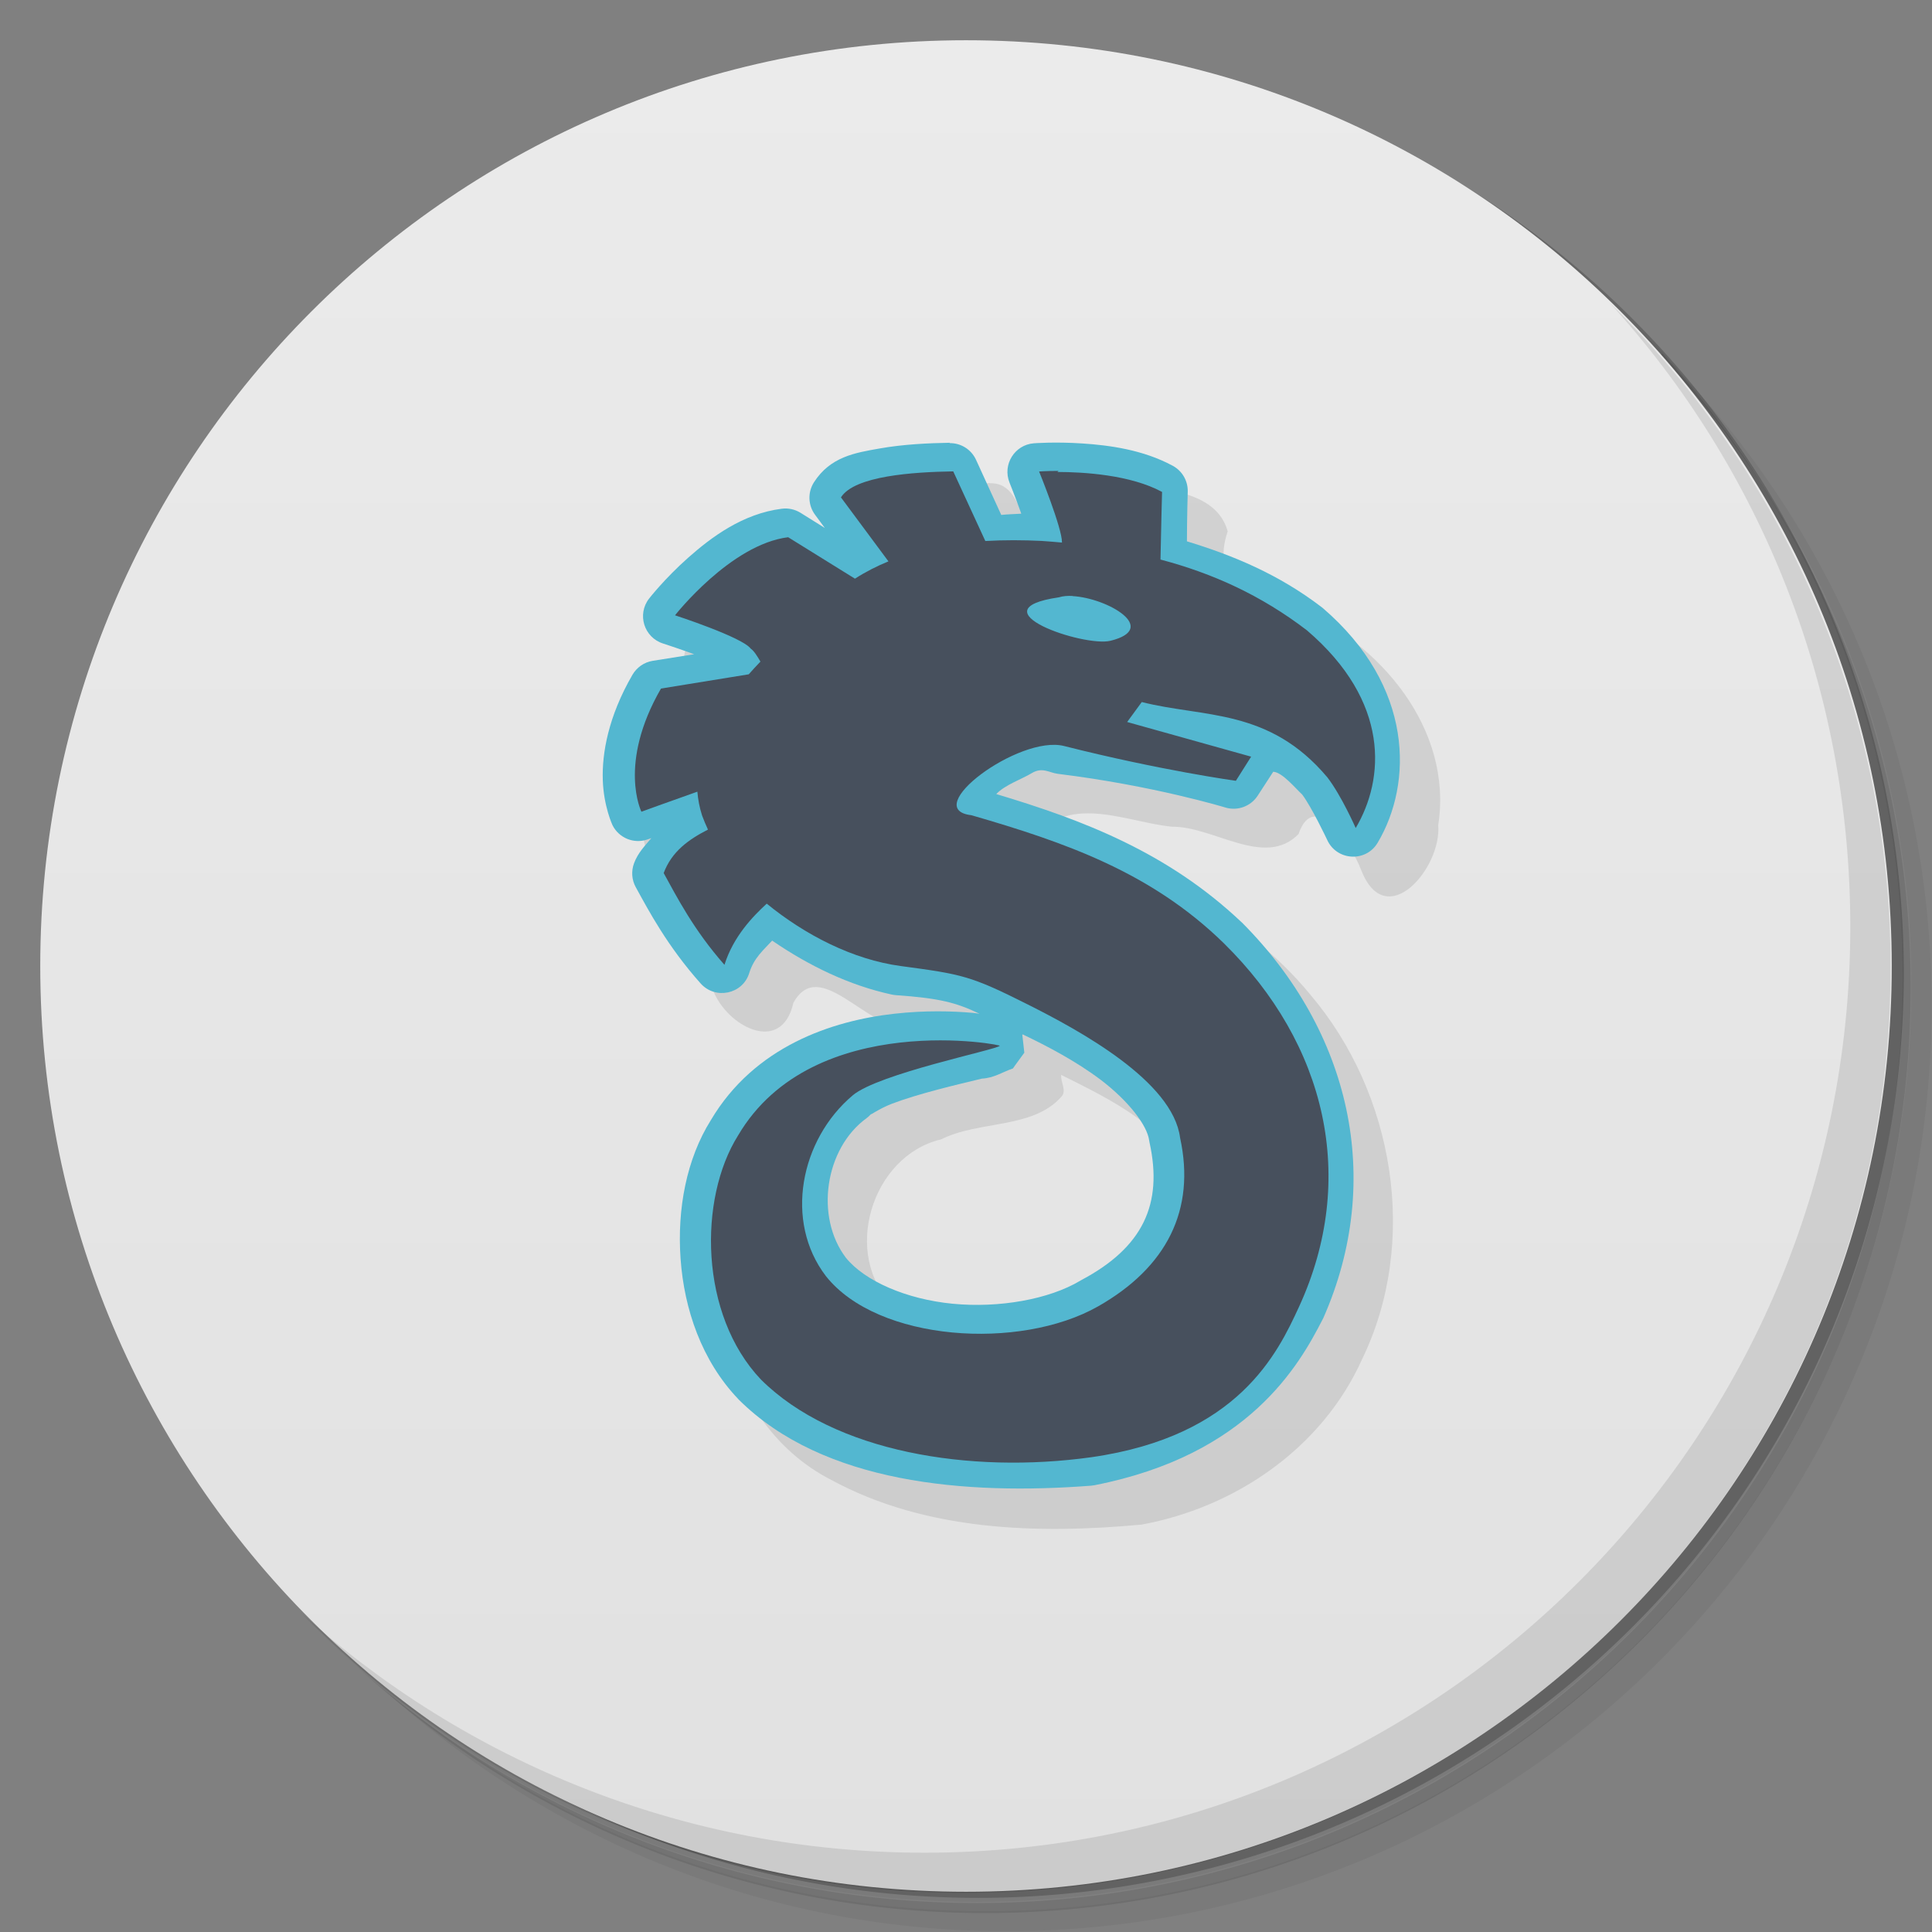 <svg version="1.1" viewBox="0 0 48 48" xmlns="http://www.w3.org/2000/svg">
 <rect x="0" y="0" width="48" height="48" fill="#808080" stroke="none"/>
 <defs>
  <linearGradient id="bg" x1="24" x2="24" y1="47" y2="1" gradientUnits="userSpaceOnUse">
   <stop style="stop-color:#e1e1e1" offset="0"/>
   <stop style="stop-color:#ebebeb" offset="1"/>
  </linearGradient>
 </defs>
 <path d="m36.3 5c5.86 4.06 9.69 10.8 9.69 18.5 0 12.4-10.1 22.5-22.5 22.5-7.67 0-14.4-3.83-18.5-9.69 1.04 1.82 2.31 3.5 3.78 4.97 4.08 3.71 9.51 5.97 15.5 5.97 12.7 0 23-10.3 23-23 0-5.95-2.26-11.4-5.97-15.5-1.47-1.48-3.15-2.74-4.97-3.78zm4.97 3.78c3.85 4.11 6.22 9.64 6.22 15.7 0 12.7-10.3 23-23 23-6.08 0-11.6-2.36-15.7-6.22 4.16 4.14 9.88 6.72 16.2 6.72 12.7 0 23-10.3 23-23 0-6.34-2.58-12.1-6.72-16.2z" style="opacity:.05"/>
 <path d="m41.3 8.78c3.71 4.08 5.97 9.51 5.97 15.5 0 12.7-10.3 23-23 23-5.95 0-11.4-2.26-15.5-5.97 4.11 3.85 9.64 6.22 15.7 6.22 12.7 0 23-10.3 23-23 0-6.08-2.36-11.6-6.22-15.7z" style="opacity:.1"/>
 <path d="m31.2 2.38c8.62 3.15 14.8 11.4 14.8 21.1 0 12.4-10.1 22.5-22.5 22.5-9.71 0-18-6.14-21.1-14.8a23 23 0 0 0 44.9-7 23 23 0 0 0-16-21.9z" style="opacity:.2"/>
 <path d="m24 1c12.7 0 23 10.3 23 23s-10.3 23-23 23-23-10.3-23-23 10.3-23 23-23z" style="fill:url(#bg)"/>
 <path d="m40 7.53c3.71 4.08 5.97 9.51 5.97 15.5 0 12.7-10.3 23-23 23-5.95 0-11.4-2.26-15.5-5.97 4.18 4.29 10 6.97 16.5 6.97 12.7 0 23-10.3 23-23 0-6.46-2.68-12.3-6.97-16.5z" style="opacity:.1"/>
 <path d="m24.6 12c-1.18 0.119-3.15-0.096-3.5 1.39 0.242 0.64 0.584 0.904-0.151 0.409-0.978-0.449-2.01 0.367-2.75 0.96-0.736 0.488-2.01 1.93-0.506 2.3 1.03 0.2-0.097 0.252-0.496 0.35-0.989 0.522-1.19 1.93-1.25 2.97-0.009 0.668 0.325 1.81 1.22 1.46-1.03 0.849 0.061 1.95 0.545 2.75 0.322 0.89 1.7 1.65 2 0.325 0.65-1.17 1.81 0.66 2.84 0.633 0.768 0.262 2.38 0.295 2.61 0.631-2.42-0.284-5.23 0.456-6.54 2.67-1.53 2.6-0.742 6.5 2.03 7.92 2.34 1.27 5.12 1.35 7.71 1.11 2.33-0.427 4.48-1.9 5.47-4.09 1.43-2.93 0.813-6.62-1.28-9.08-1.71-2.08-4.28-3.23-6.83-3.96 0.934-1 2.25-0.329 3.39-0.208 1.04-0.017 2.31 1.04 3.15 0.182 0.393-1.15 1.32 0.274 1.55 0.88 0.612 1.6 2.01-0.032 1.92-1.1 0.372-2.38-1.44-4.54-3.55-5.41-1.01-0.379-2.13-0.564-1.68-1.89-0.289-1.05-1.71-1.05-2.61-1.19-1.05-0.354-2.49 0.352-1.6 1.55-0.13 0.707-0.745-0.215-0.832-0.664-0.179-0.387-0.337-0.915-0.871-0.891m1.78 14.7c1.23 0.617 2.68 1.29 3.18 2.68 0.376 1.27-0.244 2.67-1.42 3.26-1.77 1.04-4.27 1.11-5.93-0.199-1.3-1.25-0.559-3.73 1.18-4.14 0.944-0.475 2.28-0.255 2.99-1.06 0.142-0.141-0.024-0.368-0.004-0.538z" style="opacity:.1"/>
 <path d="m23.6 11c-0.516 0.009-1.16 0.037-1.75 0.143-0.599 0.106-1.22 0.201-1.63 0.843-0.156 0.248-0.145 0.567 0.029 0.802l0.243 0.329-0.602-0.376c-0.139-0.086-0.303-0.123-0.466-0.102-0.973 0.123-1.75 0.706-2.33 1.22-0.579 0.513-0.966 1.01-0.966 1.01-0.308 0.393-0.127 0.972 0.349 1.12 0 0 0.379 0.123 0.769 0.265l-1.03 0.164c-0.211 0.034-0.395 0.162-0.503 0.347-0.602 1.04-0.758 1.95-0.737 2.61 0.02 0.658 0.243 1.13 0.243 1.13 0.161 0.317 0.531 0.467 0.867 0.351 0 0 0.089-0.031 0.097-0.033-0.16 0.19-0.334 0.364-0.431 0.626-0.072 0.194-0.057 0.411 0.043 0.592 0.321 0.584 0.782 1.46 1.61 2.39 0.367 0.414 1.05 0.27 1.21-0.258 0.119-0.38 0.357-0.571 0.569-0.804 0.912 0.624 1.91 1.11 2.97 1.34 0.033 0.008 0.068 0.012 0.102 0.015 1.09 0.076 1.5 0.185 2.08 0.462-0.063-0.007-0.098-0.016-0.169-0.022-0.492-0.044-1.18-0.065-1.95 0.022-1.54 0.173-3.47 0.805-4.56 2.65-0.595 0.951-0.838 2.19-0.748 3.44 0.089 1.25 0.524 2.53 1.43 3.48 0.005 0.005 0.009 0.011 0.013 0.015 2.1 2.09 5.64 2.38 8.76 2.14 0.027-0.002 0.052-0.007 0.078-0.011 3.84-0.751 5.09-2.99 5.67-4.12 0.007-0.012 0.013-0.025 0.019-0.037 1.52-3.45 0.669-7.12-2.02-9.82-0.006-0.005-0.011-0.011-0.017-0.015-1.83-1.73-3.92-2.53-6.09-3.18 0.22-0.232 0.616-0.36 0.882-0.52 0.264-0.159 0.435-0.009 0.646 0.017 2.39 0.294 4.17 0.839 4.17 0.839 0.301 0.088 0.626-0.032 0.797-0.296l0.386-0.594c0.222 0.006 0.565 0.426 0.719 0.565 0.242 0.322 0.618 1.12 0.618 1.12 0.234 0.53 0.97 0.573 1.26 0.074 0.872-1.47 0.904-3.88-1.37-5.83-0.011-0.009-0.021-0.016-0.031-0.024-1.06-0.81-2.19-1.28-3.34-1.63 0-0.555 0.02-1.24 0.02-1.24 0.005-0.265-0.139-0.511-0.372-0.637-0.739-0.4-1.58-0.511-2.25-0.555-0.674-0.045-1.2-0.004-1.2-0.004-0.48 0.037-0.785 0.53-0.606 0.976 0 0 0.137 0.34 0.273 0.719 0.007 0.019 0.011 0.035 0.019 0.054-0.176 0.011-0.341 0.014-0.497 0.031l-0.627-1.37c-0.118-0.257-0.376-0.419-0.659-0.414zm1.81 14.7c0.598 0.285 1.32 0.662 1.94 1.13 0.696 0.53 1.15 1.13 1.2 1.5 0.003 0.02 0.007 0.04 0.011 0.06 0.335 1.53-0.168 2.6-1.69 3.41-0.011 0.006-0.023 0.012-0.033 0.019-0.77 0.461-2.01 0.684-3.17 0.572-1.15-0.112-2.18-0.562-2.65-1.14-0.777-1.02-0.523-2.72 0.511-3.47 0.041-0.03 0.079-0.065 0.113-0.104-0.041 0.047 0.192-0.129 0.512-0.253 0.32-0.123 0.733-0.245 1.14-0.353 0.403-0.107 0.798-0.2 1.1-0.273 0.302-0.015 0.514-0.165 0.772-0.253 0.019-0.024 0.036-0.051 0.051-0.073 0.07-0.096 0.232-0.318 0.232-0.318s-0.035-0.312-0.05-0.446z" style="fill:#53b7d0"/>
 <path d="m26.3 11.7c-0.295-5.34e-4 -0.484 0.014-0.484 0.014s0.574 1.41 0.568 1.76c5.28e-4 0.002 0.001 0.004 2e-3 0.006-0.168-0.013-0.335-0.032-0.506-0.041-0.459-0.022-0.929-0.025-1.4 2e-3 -0.266-0.578-0.531-1.15-0.797-1.73-0.996 0.017-2.45 0.11-2.79 0.646l1.18 1.59c-0.288 0.118-0.567 0.26-0.832 0.43l-1.66-1.03c-1.43 0.179-2.81 1.94-2.81 1.94s1.67 0.543 1.88 0.828c0.08 0.053 0.16 0.182 0.242 0.322-0.099 0.101-0.195 0.209-0.291 0.316-0.726 0.118-1.45 0.236-2.18 0.354-1.08 1.87-0.486 3.06-0.486 3.06s0.699-0.255 1.39-0.498c0.016 0.195 0.053 0.392 0.117 0.592 0.044 0.119 0.094 0.236 0.146 0.35-0.474 0.243-0.898 0.539-1.1 1.08 0.327 0.593 0.743 1.41 1.51 2.28 0.221-0.703 0.702-1.2 1.05-1.52 0.956 0.779 2.14 1.39 3.33 1.55 1.52 0.204 1.73 0.238 3.14 0.947 1.3 0.652 3.62 1.91 3.8 3.32 0.391 1.79-0.331 3.22-2.04 4.19-1.94 1.1-5.47 0.876-6.76-0.754-1.04-1.36-0.638-3.39 0.666-4.49 0.639-0.54 3.56-1.13 3.65-1.23 0.206-0.005-4.63-0.956-6.5 2.23-0.984 1.57-0.96 4.45 0.57 6.06 1.82 1.81 5.2 2.35 8.21 1.93 3.66-0.523 4.63-2.59 5.16-3.74 1.46-3.18 0.682-6.52-1.87-9.03-1.81-1.77-3.96-2.51-6.27-3.18-1.3-0.149 1.18-2 2.3-1.72 2.39 0.605 4.27 0.865 4.27 0.865l0.379-0.6-3.08-0.861 0.363-0.496c1.54 0.392 3.16 0.146 4.61 1.87 0.35 0.454 0.705 1.26 0.705 1.26 0.723-1.22 0.858-3.14-1.21-4.91-1.14-0.874-2.35-1.42-3.64-1.76 0.012-0.674 0.039-1.68 0.039-1.68-0.786-0.426-1.95-0.495-2.6-0.496zm0.35 3.11c0.876 0.051 2.16 0.808 0.939 1.11-0.659 0.163-3.4-0.77-1.28-1.08 0.099-0.031 0.217-0.041 0.342-0.033z" style="fill:#47505d"/>
</svg>

